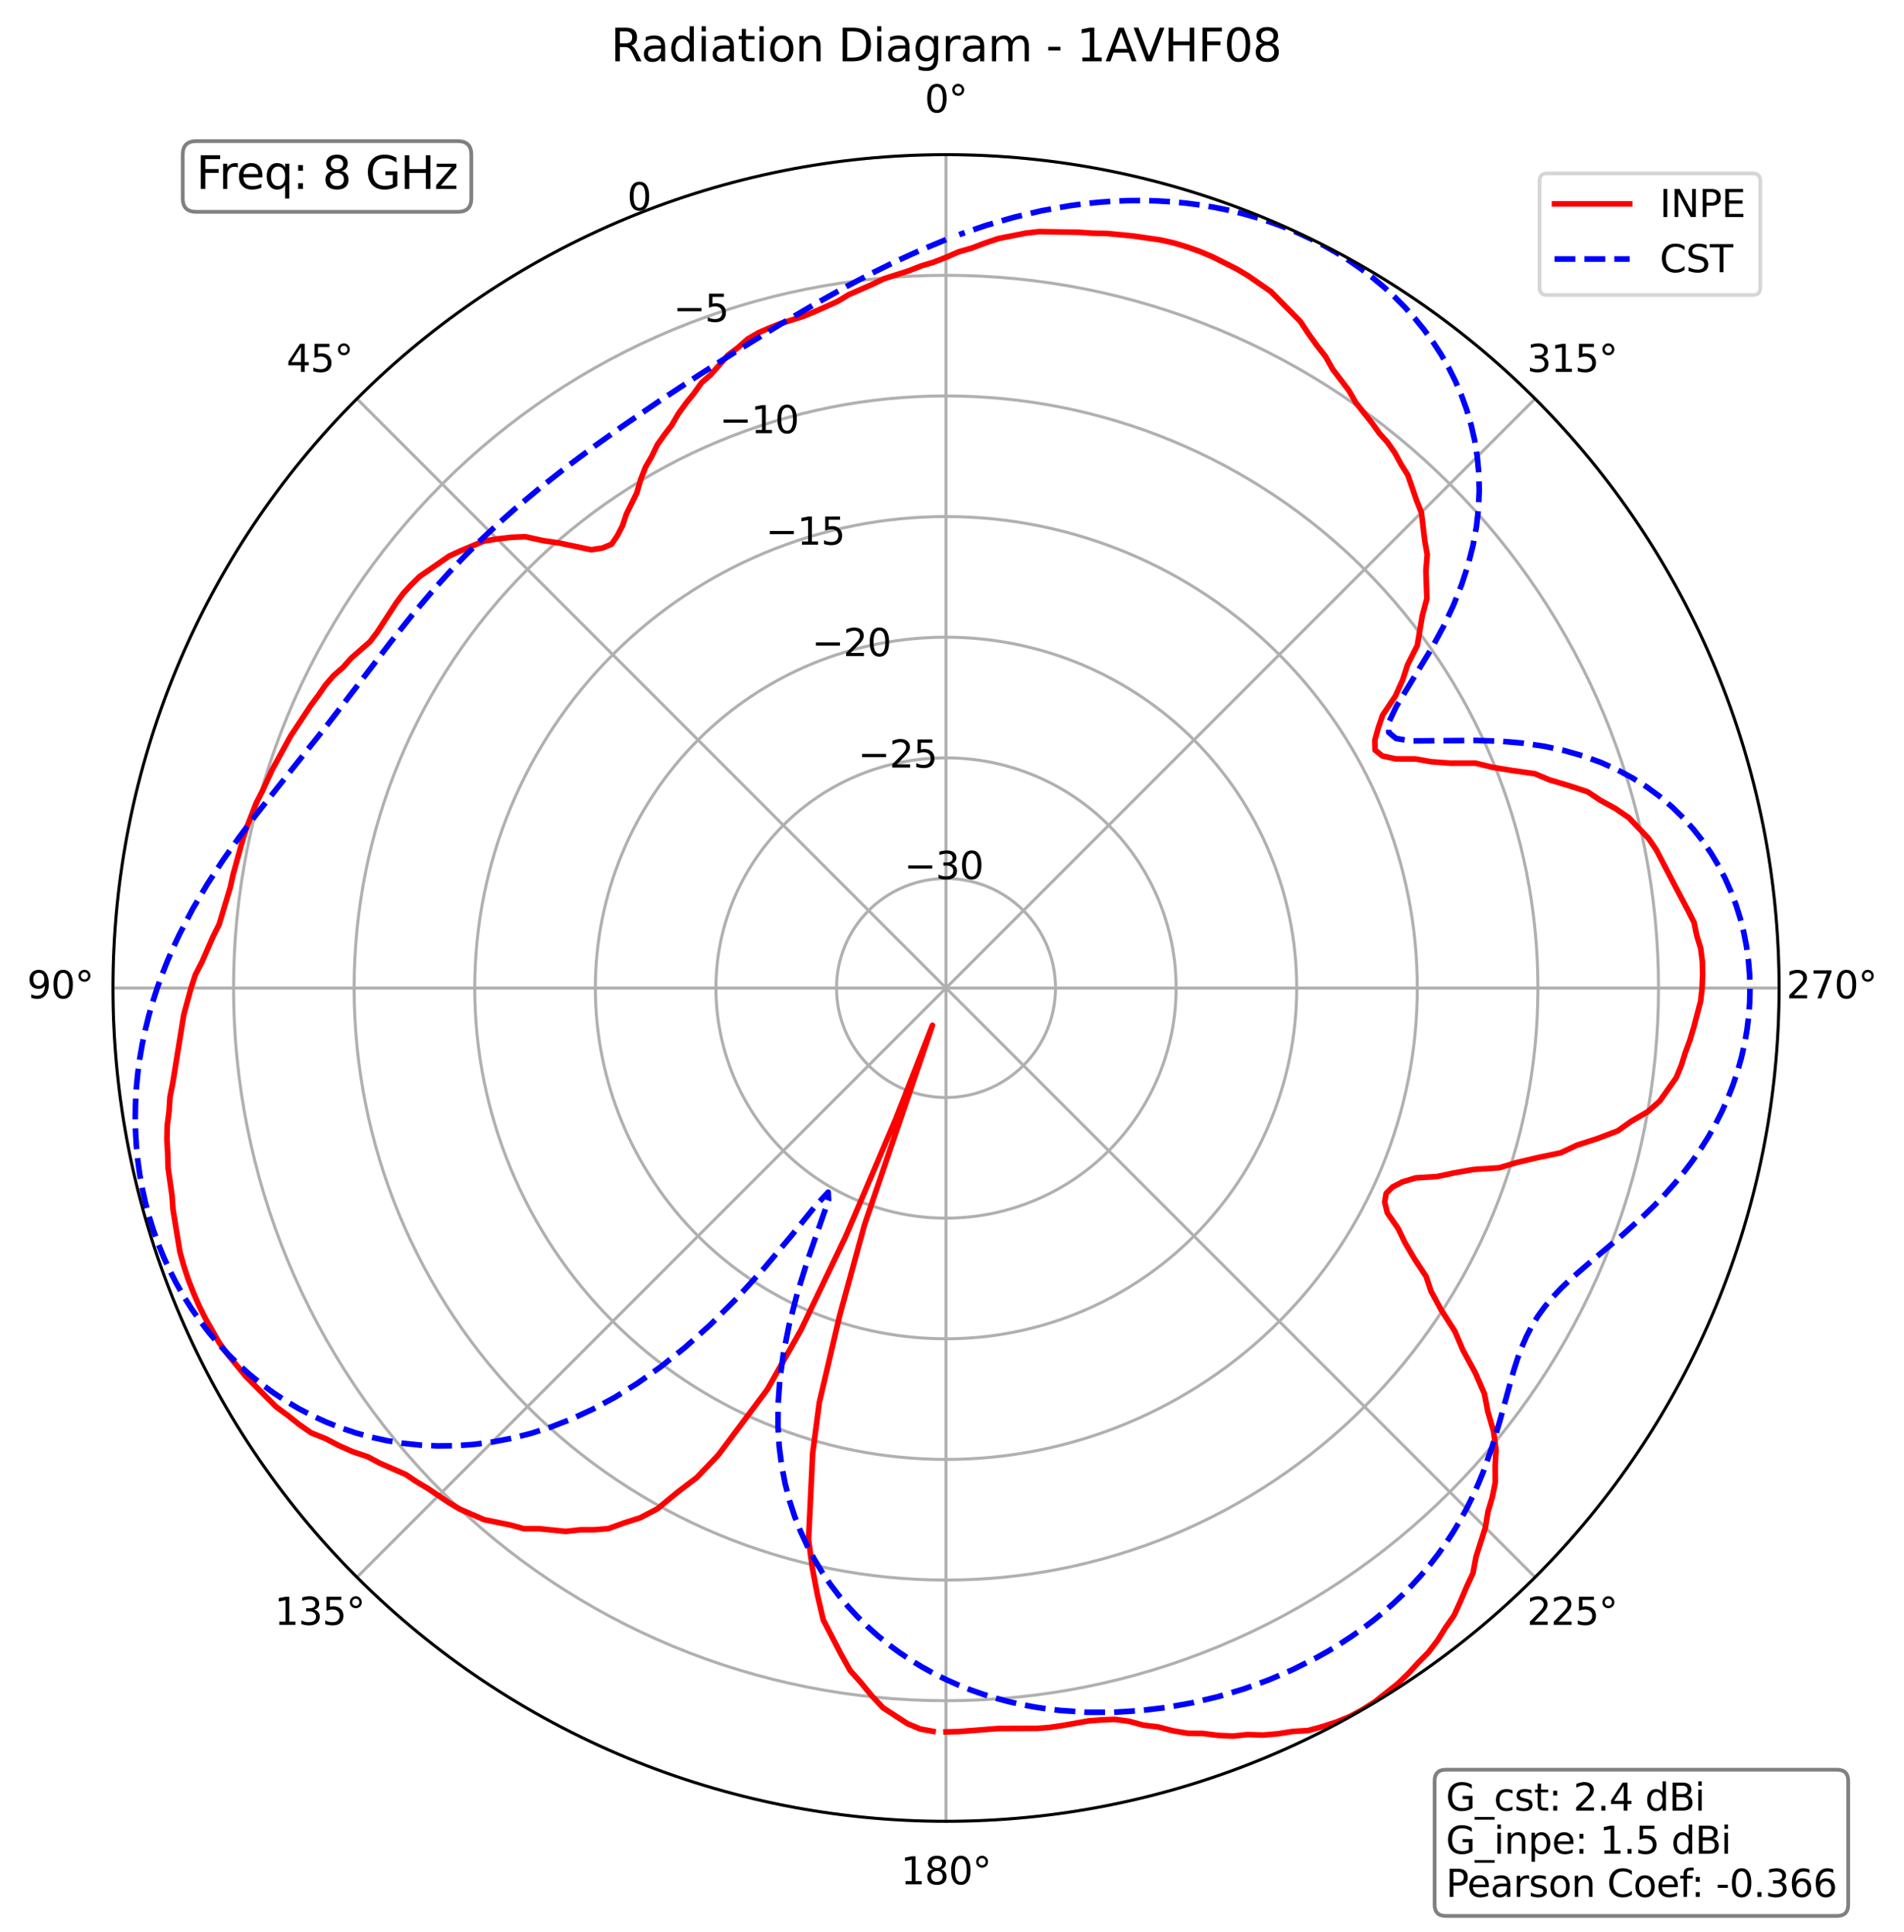 <?xml version="1.0" encoding="utf-8" standalone="no"?>
<!DOCTYPE svg PUBLIC "-//W3C//DTD SVG 1.1//EN"
  "http://www.w3.org/Graphics/SVG/1.1/DTD/svg11.dtd">
<svg xmlns:xlink="http://www.w3.org/1999/xlink" width="506.826pt" height="514.053pt" viewBox="0 0 506.826 514.053" xmlns="http://www.w3.org/2000/svg" version="1.1">
 <defs>
  <style type="text/css">*{stroke-linejoin: round; stroke-linecap: butt}</style>
 </defs>
 <g id="figure_1">
  <g id="patch_1">
   <path d="M 0 514.053 
L 506.826 514.053 
L 506.826 0 
L 0 0 
z
" style="fill: #ffffff"/>
  </g>
  <g id="axes_1">
   <g id="patch_2">
    <path d="M 473.582 262.917 
C 473.582 233.796 467.846 204.958 456.702 178.053 
C 445.558 151.149 429.222 126.701 408.63 106.109 
C 388.039 85.517 363.591 69.182 336.686 58.038 
C 309.782 46.893 280.944 41.157 251.822 41.157 
C 222.701 41.157 193.863 46.893 166.959 58.038 
C 140.054 69.182 115.606 85.517 95.014 106.109 
C 74.423 126.701 58.087 151.149 46.943 178.053 
C 35.799 204.958 30.062 233.796 30.062 262.917 
C 30.062 292.038 35.799 320.877 46.943 347.781 
C 58.087 374.686 74.423 399.133 95.014 419.725 
C 115.606 440.317 140.054 456.652 166.959 467.797 
C 193.863 478.941 222.701 484.677 251.822 484.677 
C 280.944 484.677 309.782 478.941 336.686 467.797 
C 363.591 456.652 388.039 440.317 408.63 419.725 
C 429.222 399.133 445.558 374.686 456.702 347.781 
C 467.846 320.877 473.582 292.038 473.582 262.917 
M 251.822 262.917 
C 251.822 262.917 251.822 262.917 251.822 262.917 
C 251.822 262.917 251.822 262.917 251.822 262.917 
C 251.822 262.917 251.822 262.917 251.822 262.917 
C 251.822 262.917 251.822 262.917 251.822 262.917 
C 251.822 262.917 251.822 262.917 251.822 262.917 
C 251.822 262.917 251.822 262.917 251.822 262.917 
C 251.822 262.917 251.822 262.917 251.822 262.917 
C 251.822 262.917 251.822 262.917 251.822 262.917 
C 251.822 262.917 251.822 262.917 251.822 262.917 
C 251.822 262.917 251.822 262.917 251.822 262.917 
C 251.822 262.917 251.822 262.917 251.822 262.917 
C 251.822 262.917 251.822 262.917 251.822 262.917 
C 251.822 262.917 251.822 262.917 251.822 262.917 
C 251.822 262.917 251.822 262.917 251.822 262.917 
C 251.822 262.917 251.822 262.917 251.822 262.917 
C 251.822 262.917 251.822 262.917 251.822 262.917 
M 473.582 262.917 
z
" style="fill: #ffffff"/>
   </g>
   <g id="matplotlib.axis_1">
    <g id="xtick_1">
     <g id="line2d_1">
      <path d="M 251.822 262.917 
L 251.822 41.157 
" clip-path="url(#p15c14fcf8b)" style="fill: none; stroke: #b0b0b0; stroke-width: 0.8; stroke-linecap: square"/>
     </g>
     <g id="text_1">
      <!-- 0° -->
      <g transform="translate(246.141 29.917)scale(0.1 -0.1)">
       <defs>
        <path id="DejaVuSans-30" d="M 2034 4250 
Q 1547 4250 1301 3770 
Q 1056 3291 1056 2328 
Q 1056 1369 1301 889 
Q 1547 409 2034 409 
Q 2525 409 2770 889 
Q 3016 1369 3016 2328 
Q 3016 3291 2770 3770 
Q 2525 4250 2034 4250 
z
M 2034 4750 
Q 2819 4750 3233 4129 
Q 3647 3509 3647 2328 
Q 3647 1150 3233 529 
Q 2819 -91 2034 -91 
Q 1250 -91 836 529 
Q 422 1150 422 2328 
Q 422 3509 836 4129 
Q 1250 4750 2034 4750 
z
" transform="scale(0.016)"/>
        <path id="DejaVuSans-b0" d="M 1600 4347 
Q 1350 4347 1178 4173 
Q 1006 4000 1006 3750 
Q 1006 3503 1178 3333 
Q 1350 3163 1600 3163 
Q 1850 3163 2022 3333 
Q 2194 3503 2194 3750 
Q 2194 3997 2020 4172 
Q 1847 4347 1600 4347 
z
M 1600 4750 
Q 1800 4750 1984 4673 
Q 2169 4597 2303 4453 
Q 2447 4313 2519 4134 
Q 2591 3956 2591 3750 
Q 2591 3338 2302 3052 
Q 2013 2766 1594 2766 
Q 1172 2766 890 3047 
Q 609 3328 609 3750 
Q 609 4169 896 4459 
Q 1184 4750 1600 4750 
z
" transform="scale(0.016)"/>
       </defs>
       <use xlink:href="#DejaVuSans-30"/>
       <use xlink:href="#DejaVuSans-b0" x="63.623"/>
      </g>
     </g>
    </g>
    <g id="xtick_2">
     <g id="line2d_2">
      <path d="M 251.822 262.917 
L 95.014 106.109 
" clip-path="url(#p15c14fcf8b)" style="fill: none; stroke: #b0b0b0; stroke-width: 0.8; stroke-linecap: square"/>
     </g>
     <g id="text_2">
      <!-- 45° -->
      <g transform="translate(76.253 98.969)scale(0.1 -0.1)">
       <defs>
        <path id="DejaVuSans-34" d="M 2419 4116 
L 825 1625 
L 2419 1625 
L 2419 4116 
z
M 2253 4666 
L 3047 4666 
L 3047 1625 
L 3713 1625 
L 3713 1100 
L 3047 1100 
L 3047 0 
L 2419 0 
L 2419 1100 
L 313 1100 
L 313 1709 
L 2253 4666 
z
" transform="scale(0.016)"/>
        <path id="DejaVuSans-35" d="M 691 4666 
L 3169 4666 
L 3169 4134 
L 1269 4134 
L 1269 2991 
Q 1406 3038 1543 3061 
Q 1681 3084 1819 3084 
Q 2600 3084 3056 2656 
Q 3513 2228 3513 1497 
Q 3513 744 3044 326 
Q 2575 -91 1722 -91 
Q 1428 -91 1123 -41 
Q 819 9 494 109 
L 494 744 
Q 775 591 1075 516 
Q 1375 441 1709 441 
Q 2250 441 2565 725 
Q 2881 1009 2881 1497 
Q 2881 1984 2565 2268 
Q 2250 2553 1709 2553 
Q 1456 2553 1204 2497 
Q 953 2441 691 2322 
L 691 4666 
z
" transform="scale(0.016)"/>
       </defs>
       <use xlink:href="#DejaVuSans-34"/>
       <use xlink:href="#DejaVuSans-35" x="63.623"/>
       <use xlink:href="#DejaVuSans-b0" x="127.246"/>
      </g>
     </g>
    </g>
    <g id="xtick_3">
     <g id="line2d_3">
      <path d="M 251.822 262.917 
L 30.062 262.917 
" clip-path="url(#p15c14fcf8b)" style="fill: none; stroke: #b0b0b0; stroke-width: 0.8; stroke-linecap: square"/>
     </g>
     <g id="text_3">
      <!-- 90° -->
      <g transform="translate(7.2 265.677)scale(0.1 -0.1)">
       <defs>
        <path id="DejaVuSans-39" d="M 703 97 
L 703 672 
Q 941 559 1184 500 
Q 1428 441 1663 441 
Q 2288 441 2617 861 
Q 2947 1281 2994 2138 
Q 2813 1869 2534 1725 
Q 2256 1581 1919 1581 
Q 1219 1581 811 2004 
Q 403 2428 403 3163 
Q 403 3881 828 4315 
Q 1253 4750 1959 4750 
Q 2769 4750 3195 4129 
Q 3622 3509 3622 2328 
Q 3622 1225 3098 567 
Q 2575 -91 1691 -91 
Q 1453 -91 1209 -44 
Q 966 3 703 97 
z
M 1959 2075 
Q 2384 2075 2632 2365 
Q 2881 2656 2881 3163 
Q 2881 3666 2632 3958 
Q 2384 4250 1959 4250 
Q 1534 4250 1286 3958 
Q 1038 3666 1038 3163 
Q 1038 2656 1286 2365 
Q 1534 2075 1959 2075 
z
" transform="scale(0.016)"/>
       </defs>
       <use xlink:href="#DejaVuSans-39"/>
       <use xlink:href="#DejaVuSans-30" x="63.623"/>
       <use xlink:href="#DejaVuSans-b0" x="127.246"/>
      </g>
     </g>
    </g>
    <g id="xtick_4">
     <g id="line2d_4">
      <path d="M 251.822 262.917 
L 95.014 419.725 
" clip-path="url(#p15c14fcf8b)" style="fill: none; stroke: #b0b0b0; stroke-width: 0.8; stroke-linecap: square"/>
     </g>
     <g id="text_4">
      <!-- 135° -->
      <g transform="translate(73.071 432.384)scale(0.1 -0.1)">
       <defs>
        <path id="DejaVuSans-31" d="M 794 531 
L 1825 531 
L 1825 4091 
L 703 3866 
L 703 4441 
L 1819 4666 
L 2450 4666 
L 2450 531 
L 3481 531 
L 3481 0 
L 794 0 
L 794 531 
z
" transform="scale(0.016)"/>
        <path id="DejaVuSans-33" d="M 2597 2516 
Q 3050 2419 3304 2112 
Q 3559 1806 3559 1356 
Q 3559 666 3084 287 
Q 2609 -91 1734 -91 
Q 1441 -91 1130 -33 
Q 819 25 488 141 
L 488 750 
Q 750 597 1062 519 
Q 1375 441 1716 441 
Q 2309 441 2620 675 
Q 2931 909 2931 1356 
Q 2931 1769 2642 2001 
Q 2353 2234 1838 2234 
L 1294 2234 
L 1294 2753 
L 1863 2753 
Q 2328 2753 2575 2939 
Q 2822 3125 2822 3475 
Q 2822 3834 2567 4026 
Q 2313 4219 1838 4219 
Q 1578 4219 1281 4162 
Q 984 4106 628 3988 
L 628 4550 
Q 988 4650 1302 4700 
Q 1616 4750 1894 4750 
Q 2613 4750 3031 4423 
Q 3450 4097 3450 3541 
Q 3450 3153 3228 2886 
Q 3006 2619 2597 2516 
z
" transform="scale(0.016)"/>
       </defs>
       <use xlink:href="#DejaVuSans-31"/>
       <use xlink:href="#DejaVuSans-33" x="63.623"/>
       <use xlink:href="#DejaVuSans-35" x="127.246"/>
       <use xlink:href="#DejaVuSans-b0" x="190.869"/>
      </g>
     </g>
    </g>
    <g id="xtick_5">
     <g id="line2d_5">
      <path d="M 251.822 262.917 
L 251.822 484.677 
" clip-path="url(#p15c14fcf8b)" style="fill: none; stroke: #b0b0b0; stroke-width: 0.8; stroke-linecap: square"/>
     </g>
     <g id="text_5">
      <!-- 180° -->
      <g transform="translate(239.779 501.437)scale(0.1 -0.1)">
       <defs>
        <path id="DejaVuSans-38" d="M 2034 2216 
Q 1584 2216 1326 1975 
Q 1069 1734 1069 1313 
Q 1069 891 1326 650 
Q 1584 409 2034 409 
Q 2484 409 2743 651 
Q 3003 894 3003 1313 
Q 3003 1734 2745 1975 
Q 2488 2216 2034 2216 
z
M 1403 2484 
Q 997 2584 770 2862 
Q 544 3141 544 3541 
Q 544 4100 942 4425 
Q 1341 4750 2034 4750 
Q 2731 4750 3128 4425 
Q 3525 4100 3525 3541 
Q 3525 3141 3298 2862 
Q 3072 2584 2669 2484 
Q 3125 2378 3379 2068 
Q 3634 1759 3634 1313 
Q 3634 634 3220 271 
Q 2806 -91 2034 -91 
Q 1263 -91 848 271 
Q 434 634 434 1313 
Q 434 1759 690 2068 
Q 947 2378 1403 2484 
z
M 1172 3481 
Q 1172 3119 1398 2916 
Q 1625 2713 2034 2713 
Q 2441 2713 2670 2916 
Q 2900 3119 2900 3481 
Q 2900 3844 2670 4047 
Q 2441 4250 2034 4250 
Q 1625 4250 1398 4047 
Q 1172 3844 1172 3481 
z
" transform="scale(0.016)"/>
       </defs>
       <use xlink:href="#DejaVuSans-31"/>
       <use xlink:href="#DejaVuSans-38" x="63.623"/>
       <use xlink:href="#DejaVuSans-30" x="127.246"/>
       <use xlink:href="#DejaVuSans-b0" x="190.869"/>
      </g>
     </g>
    </g>
    <g id="xtick_6">
     <g id="line2d_6">
      <path d="M 251.822 262.917 
L 408.63 419.725 
" clip-path="url(#p15c14fcf8b)" style="fill: none; stroke: #b0b0b0; stroke-width: 0.8; stroke-linecap: square"/>
     </g>
     <g id="text_6">
      <!-- 225° -->
      <g transform="translate(406.486 432.384)scale(0.1 -0.1)">
       <defs>
        <path id="DejaVuSans-32" d="M 1228 531 
L 3431 531 
L 3431 0 
L 469 0 
L 469 531 
Q 828 903 1448 1529 
Q 2069 2156 2228 2338 
Q 2531 2678 2651 2914 
Q 2772 3150 2772 3378 
Q 2772 3750 2511 3984 
Q 2250 4219 1831 4219 
Q 1534 4219 1204 4116 
Q 875 4013 500 3803 
L 500 4441 
Q 881 4594 1212 4672 
Q 1544 4750 1819 4750 
Q 2544 4750 2975 4387 
Q 3406 4025 3406 3419 
Q 3406 3131 3298 2873 
Q 3191 2616 2906 2266 
Q 2828 2175 2409 1742 
Q 1991 1309 1228 531 
z
" transform="scale(0.016)"/>
       </defs>
       <use xlink:href="#DejaVuSans-32"/>
       <use xlink:href="#DejaVuSans-32" x="63.623"/>
       <use xlink:href="#DejaVuSans-35" x="127.246"/>
       <use xlink:href="#DejaVuSans-b0" x="190.869"/>
      </g>
     </g>
    </g>
    <g id="xtick_7">
     <g id="line2d_7">
      <path d="M 251.822 262.917 
L 473.582 262.917 
" clip-path="url(#p15c14fcf8b)" style="fill: none; stroke: #b0b0b0; stroke-width: 0.8; stroke-linecap: square"/>
     </g>
     <g id="text_7">
      <!-- 270° -->
      <g transform="translate(475.539 265.677)scale(0.1 -0.1)">
       <defs>
        <path id="DejaVuSans-37" d="M 525 4666 
L 3525 4666 
L 3525 4397 
L 1831 0 
L 1172 0 
L 2766 4134 
L 525 4134 
L 525 4666 
z
" transform="scale(0.016)"/>
       </defs>
       <use xlink:href="#DejaVuSans-32"/>
       <use xlink:href="#DejaVuSans-37" x="63.623"/>
       <use xlink:href="#DejaVuSans-30" x="127.246"/>
       <use xlink:href="#DejaVuSans-b0" x="190.869"/>
      </g>
     </g>
    </g>
    <g id="xtick_8">
     <g id="line2d_8">
      <path d="M 251.822 262.917 
L 408.63 106.109 
" clip-path="url(#p15c14fcf8b)" style="fill: none; stroke: #b0b0b0; stroke-width: 0.8; stroke-linecap: square"/>
     </g>
     <g id="text_8">
      <!-- 315° -->
      <g transform="translate(406.486 98.969)scale(0.1 -0.1)">
       <use xlink:href="#DejaVuSans-33"/>
       <use xlink:href="#DejaVuSans-31" x="63.623"/>
       <use xlink:href="#DejaVuSans-35" x="127.246"/>
       <use xlink:href="#DejaVuSans-b0" x="190.869"/>
      </g>
     </g>
    </g>
   </g>
   <g id="matplotlib.axis_2">
    <g id="ytick_1">
     <g id="line2d_9">
      <path d="M 251.822 233.776 
C 247.996 233.776 244.206 234.53 240.671 235.994 
C 237.135 237.459 233.922 239.605 231.216 242.311 
C 228.511 245.017 226.364 248.23 224.899 251.765 
C 223.435 255.301 222.681 259.09 222.681 262.917 
C 222.681 266.744 223.435 270.534 224.899 274.069 
C 226.364 277.605 228.511 280.817 231.216 283.523 
C 233.922 286.229 237.135 288.376 240.671 289.84 
C 244.206 291.305 247.996 292.058 251.822 292.058 
C 255.649 292.058 259.439 291.305 262.974 289.84 
C 266.51 288.376 269.723 286.229 272.428 283.523 
C 275.134 280.817 277.281 277.605 278.746 274.069 
C 280.21 270.534 280.964 266.744 280.964 262.917 
C 280.964 259.09 280.21 255.301 278.746 251.765 
C 277.281 248.23 275.134 245.017 272.428 242.311 
C 269.723 239.605 266.51 237.459 262.974 235.994 
C 259.439 234.53 255.649 233.776 251.822 233.776 
" clip-path="url(#p15c14fcf8b)" style="fill: none; stroke: #b0b0b0; stroke-width: 0.8; stroke-linecap: square"/>
     </g>
     <g id="text_9">
      <!-- −30 -->
      <g transform="translate(240.671 233.914)scale(0.1 -0.1)">
       <defs>
        <path id="DejaVuSans-2212" d="M 678 2272 
L 4684 2272 
L 4684 1741 
L 678 1741 
L 678 2272 
z
" transform="scale(0.016)"/>
       </defs>
       <use xlink:href="#DejaVuSans-2212"/>
       <use xlink:href="#DejaVuSans-33" x="83.789"/>
       <use xlink:href="#DejaVuSans-30" x="147.412"/>
      </g>
     </g>
    </g>
    <g id="ytick_2">
     <g id="line2d_10">
      <path d="M 251.822 201.673 
C 243.78 201.673 235.816 203.257 228.385 206.335 
C 220.955 209.412 214.203 213.924 208.516 219.611 
C 202.829 225.298 198.318 232.05 195.24 239.48 
C 192.162 246.91 190.578 254.875 190.578 262.917 
C 190.578 270.96 192.162 278.924 195.24 286.354 
C 198.318 293.785 202.829 300.537 208.516 306.224 
C 214.203 311.91 220.955 316.422 228.385 319.5 
C 235.816 322.577 243.78 324.162 251.822 324.162 
C 259.865 324.162 267.829 322.577 275.26 319.5 
C 282.69 316.422 289.442 311.91 295.129 306.224 
C 300.816 300.537 305.327 293.785 308.405 286.354 
C 311.483 278.924 313.067 270.96 313.067 262.917 
C 313.067 254.875 311.483 246.91 308.405 239.48 
C 305.327 232.05 300.816 225.298 295.129 219.611 
C 289.442 213.924 282.69 209.412 275.26 206.335 
C 267.829 203.257 259.865 201.673 251.822 201.673 
" clip-path="url(#p15c14fcf8b)" style="fill: none; stroke: #b0b0b0; stroke-width: 0.8; stroke-linecap: square"/>
     </g>
     <g id="text_10">
      <!-- −25 -->
      <g transform="translate(228.385 204.255)scale(0.1 -0.1)">
       <use xlink:href="#DejaVuSans-2212"/>
       <use xlink:href="#DejaVuSans-32" x="83.789"/>
       <use xlink:href="#DejaVuSans-35" x="147.412"/>
      </g>
     </g>
    </g>
    <g id="ytick_3">
     <g id="line2d_11">
      <path d="M 251.822 169.57 
C 239.564 169.57 227.425 171.984 216.1 176.675 
C 204.775 181.366 194.484 188.243 185.816 196.911 
C 177.148 205.578 170.272 215.869 165.581 227.195 
C 160.89 238.52 158.475 250.659 158.475 262.917 
C 158.475 275.175 160.89 287.315 165.581 298.64 
C 170.272 309.965 177.148 320.256 185.816 328.924 
C 194.484 337.592 204.775 344.468 216.1 349.159 
C 227.425 353.85 239.564 356.265 251.822 356.265 
C 264.081 356.265 276.22 353.85 287.545 349.159 
C 298.87 344.468 309.161 337.592 317.829 328.924 
C 326.497 320.256 333.373 309.965 338.064 298.64 
C 342.755 287.315 345.17 275.175 345.17 262.917 
C 345.17 250.659 342.755 238.52 338.064 227.195 
C 333.373 215.869 326.497 205.578 317.829 196.911 
C 309.161 188.243 298.87 181.366 287.545 176.675 
C 276.22 171.984 264.081 169.57 251.822 169.57 
" clip-path="url(#p15c14fcf8b)" style="fill: none; stroke: #b0b0b0; stroke-width: 0.8; stroke-linecap: square"/>
     </g>
     <g id="text_11">
      <!-- −20 -->
      <g transform="translate(216.1 174.596)scale(0.1 -0.1)">
       <use xlink:href="#DejaVuSans-2212"/>
       <use xlink:href="#DejaVuSans-32" x="83.789"/>
       <use xlink:href="#DejaVuSans-30" x="147.412"/>
      </g>
     </g>
    </g>
    <g id="ytick_4">
     <g id="line2d_12">
      <path d="M 251.822 137.467 
C 235.348 137.467 219.035 140.712 203.815 147.016 
C 188.595 153.32 174.764 162.561 163.115 174.21 
C 151.467 185.859 142.226 199.689 135.921 214.909 
C 129.617 230.129 126.372 246.443 126.372 262.917 
C 126.372 279.391 129.617 295.705 135.921 310.925 
C 142.226 326.145 151.467 339.975 163.115 351.624 
C 174.764 363.273 188.595 372.514 203.815 378.818 
C 219.035 385.123 235.348 388.368 251.822 388.368 
C 268.297 388.368 284.61 385.123 299.83 378.818 
C 315.05 372.514 328.881 363.273 340.529 351.624 
C 352.178 339.975 361.419 326.145 367.724 310.925 
C 374.028 295.705 377.273 279.391 377.273 262.917 
C 377.273 246.443 374.028 230.129 367.724 214.909 
C 361.419 199.689 352.178 185.859 340.529 174.21 
C 328.881 162.561 315.05 153.32 299.83 147.016 
C 284.61 140.712 268.297 137.467 251.822 137.467 
" clip-path="url(#p15c14fcf8b)" style="fill: none; stroke: #b0b0b0; stroke-width: 0.8; stroke-linecap: square"/>
     </g>
     <g id="text_12">
      <!-- −15 -->
      <g transform="translate(203.815 144.936)scale(0.1 -0.1)">
       <use xlink:href="#DejaVuSans-2212"/>
       <use xlink:href="#DejaVuSans-31" x="83.789"/>
       <use xlink:href="#DejaVuSans-35" x="147.412"/>
      </g>
     </g>
    </g>
    <g id="ytick_5">
     <g id="line2d_13">
      <path d="M 251.822 105.363 
C 231.133 105.363 210.644 109.439 191.529 117.356 
C 172.414 125.274 155.045 136.88 140.415 151.51 
C 125.785 166.14 114.179 183.509 106.262 202.624 
C 98.344 221.739 94.269 242.227 94.269 262.917 
C 94.269 283.607 98.344 304.096 106.262 323.21 
C 114.179 342.325 125.785 359.695 140.415 374.325 
C 155.045 388.954 172.414 400.56 191.529 408.478 
C 210.644 416.396 231.133 420.471 251.822 420.471 
C 272.512 420.471 293.001 416.396 312.116 408.478 
C 331.231 400.56 348.6 388.954 363.23 374.325 
C 377.86 359.695 389.466 342.325 397.383 323.21 
C 405.301 304.096 409.376 283.607 409.376 262.917 
C 409.376 242.227 405.301 221.739 397.383 202.624 
C 389.466 183.509 377.86 166.14 363.23 151.51 
C 348.6 136.88 331.231 125.274 312.116 117.356 
C 293.001 109.439 272.512 105.363 251.822 105.363 
" clip-path="url(#p15c14fcf8b)" style="fill: none; stroke: #b0b0b0; stroke-width: 0.8; stroke-linecap: square"/>
     </g>
     <g id="text_13">
      <!-- −10 -->
      <g transform="translate(191.529 115.277)scale(0.1 -0.1)">
       <use xlink:href="#DejaVuSans-2212"/>
       <use xlink:href="#DejaVuSans-31" x="83.789"/>
       <use xlink:href="#DejaVuSans-30" x="147.412"/>
      </g>
     </g>
    </g>
    <g id="ytick_6">
     <g id="line2d_14">
      <path d="M 251.822 73.26 
C 226.917 73.26 202.254 78.166 179.244 87.697 
C 156.234 97.228 135.326 111.199 117.715 128.81 
C 100.104 146.42 86.133 167.329 76.602 190.339 
C 67.071 213.348 62.166 238.012 62.166 262.917 
C 62.166 287.823 67.071 312.486 76.602 335.496 
C 86.133 358.505 100.104 379.414 117.715 397.025 
C 135.326 414.636 156.234 428.606 179.244 438.137 
C 202.254 447.668 226.917 452.574 251.822 452.574 
C 276.728 452.574 301.391 447.668 324.401 438.137 
C 347.411 428.606 368.319 414.636 385.93 397.025 
C 403.541 379.414 417.512 358.505 427.043 335.496 
C 436.574 312.486 441.479 287.823 441.479 262.917 
C 441.479 238.012 436.574 213.348 427.043 190.339 
C 417.512 167.329 403.541 146.42 385.93 128.81 
C 368.319 111.199 347.411 97.228 324.401 87.697 
C 301.391 78.166 276.728 73.26 251.822 73.26 
" clip-path="url(#p15c14fcf8b)" style="fill: none; stroke: #b0b0b0; stroke-width: 0.8; stroke-linecap: square"/>
     </g>
     <g id="text_14">
      <!-- −5 -->
      <g transform="translate(179.244 85.617)scale(0.1 -0.1)">
       <use xlink:href="#DejaVuSans-2212"/>
       <use xlink:href="#DejaVuSans-35" x="83.789"/>
      </g>
     </g>
    </g>
    <g id="ytick_7">
     <g id="line2d_15">
      <path d="M 251.822 41.157 
C 222.701 41.157 193.863 46.893 166.959 58.038 
C 140.054 69.182 115.606 85.517 95.014 106.109 
C 74.423 126.701 58.087 151.149 46.943 178.053 
C 35.799 204.958 30.062 233.796 30.062 262.917 
C 30.062 292.038 35.799 320.877 46.943 347.781 
C 58.087 374.686 74.423 399.133 95.014 419.725 
C 115.606 440.317 140.054 456.652 166.959 467.797 
C 193.863 478.941 222.701 484.677 251.822 484.677 
C 280.944 484.677 309.782 478.941 336.686 467.797 
C 363.591 456.652 388.039 440.317 408.63 419.725 
C 429.222 399.133 445.558 374.686 456.702 347.781 
C 467.846 320.877 473.582 292.038 473.582 262.917 
C 473.582 233.796 467.846 204.958 456.702 178.053 
C 445.558 151.149 429.222 126.701 408.63 106.109 
C 388.039 85.517 363.591 69.182 336.686 58.038 
C 309.782 46.893 280.944 41.157 251.822 41.157 
" clip-path="url(#p15c14fcf8b)" style="fill: none; stroke: #b0b0b0; stroke-width: 0.8; stroke-linecap: square"/>
     </g>
     <g id="text_15">
      <!-- 0 -->
      <g transform="translate(166.959 55.958)scale(0.1 -0.1)">
       <use xlink:href="#DejaVuSans-30"/>
      </g>
     </g>
    </g>
   </g>
   <g id="line2d_16">
    <path d="M 251.822 460.882 
L 255.276 460.788 
L 265.603 459.984 
L 276.013 459.936 
L 279.475 459.674 
L 282.906 459.168 
L 289.733 457.951 
L 293.221 457.681 
L 296.756 457.548 
L 300.471 458.036 
L 304.387 459.092 
L 308.203 459.54 
L 312.255 460.583 
L 316.267 461.257 
L 320.124 461.279 
L 324.21 461.801 
L 328.239 461.988 
L 332.091 461.588 
L 336.208 461.717 
L 340.182 461.376 
L 344.077 460.758 
L 348.197 460.514 
L 351.975 459.477 
L 355.691 458.266 
L 359.297 456.805 
L 362.702 454.967 
L 365.965 452.882 
L 372.053 448.055 
L 374.87 445.343 
L 377.531 442.448 
L 380.249 439.681 
L 382.65 436.531 
L 384.794 433.113 
L 387.041 429.898 
L 388.767 426.121 
L 390.377 422.306 
L 392.076 418.685 
L 392.921 414.227 
L 395.383 406.477 
L 396.093 402.237 
L 397.211 398.494 
L 398.014 394.548 
L 397.997 389.984 
L 398.215 385.755 
L 397.572 380.943 
L 396.027 375.582 
L 395.131 370.908 
L 392.677 365.254 
L 389.403 359.252 
L 387.279 354.284 
L 383.565 348.472 
L 380.927 343.591 
L 379.635 339.715 
L 376.447 334.869 
L 373.96 330.619 
L 372.17 326.907 
L 369.292 322.771 
L 368.582 319.864 
L 368.988 317.552 
L 370.709 315.849 
L 373.347 314.501 
L 376.872 313.44 
L 382.536 313.093 
L 387.036 312.131 
L 392.129 311.229 
L 399.064 310.759 
L 403.732 309.361 
L 409.26 308.062 
L 415.469 306.766 
L 419.692 304.772 
L 425.276 302.962 
L 430.646 300.927 
L 434.232 298.374 
L 438.592 295.85 
L 441.808 293.008 
L 446.196 286.783 
L 447.56 283.49 
L 448.606 280.133 
L 449.85 276.765 
L 450.869 273.349 
L 452.691 266.423 
L 453.081 262.917 
L 453.224 259.402 
L 453.151 255.887 
L 452.709 252.389 
L 451.656 248.943 
L 450.953 245.496 
L 449.271 242.164 
L 445.826 235.652 
L 440.888 226.167 
L 438.861 223.161 
L 433.584 217.599 
L 430.024 215.168 
L 426.004 212.971 
L 422.607 210.703 
L 417.59 209.056 
L 412.564 207.57 
L 408.52 205.884 
L 402.574 205.049 
L 397.219 204.173 
L 392.785 203.082 
L 386.182 203.096 
L 380.946 202.706 
L 376.794 201.965 
L 371.495 201.941 
L 367.963 201.164 
L 366.042 199.604 
L 365.965 197.017 
L 366.851 193.801 
L 368.044 190.294 
L 371.428 185.245 
L 373.376 180.929 
L 374.703 176.875 
L 377.271 171.774 
L 378.602 163.866 
L 379.828 159.26 
L 379.559 151.878 
L 379.92 147.577 
L 379.282 144.059 
L 378.362 136.378 
L 377.093 133.196 
L 374.745 126.398 
L 372.955 123.571 
L 371.305 120.524 
L 369.375 117.752 
L 367.164 115.287 
L 365.169 112.502 
L 360.9 107.139 
L 359.066 103.923 
L 354.727 98.235 
L 352.816 94.835 
L 350.542 91.93 
L 348.318 88.835 
L 346.136 85.539 
L 338.257 77.559 
L 332.267 73.402 
L 329.144 71.539 
L 322.66 68.293 
L 319.321 66.886 
L 315.906 65.689 
L 312.441 64.644 
L 308.904 63.851 
L 301.715 62.808 
L 294.504 62.118 
L 290.865 62.06 
L 287.283 61.814 
L 276.538 61.629 
L 272.934 62.058 
L 265.768 63.481 
L 262.212 64.672 
L 258.699 66.009 
L 255.242 66.998 
L 251.822 68.477 
L 248.452 69.797 
L 245.114 70.803 
L 241.822 72.097 
L 235.309 74.167 
L 232.144 75.691 
L 225.895 78.431 
L 222.89 80.244 
L 216.84 82.947 
L 213.832 84.188 
L 207.738 86.102 
L 204.761 87.283 
L 201.829 88.569 
L 199.023 90.217 
L 196.451 92.502 
L 193.822 94.472 
L 189.18 99.728 
L 186.743 101.84 
L 184.677 104.732 
L 182.564 107.359 
L 180.57 110.116 
L 178.79 113.178 
L 176.829 115.734 
L 174.965 118.369 
L 173.444 121.518 
L 171.813 124.336 
L 170.531 127.625 
L 169.506 131.183 
L 166.746 136.786 
L 165.696 139.916 
L 164.351 142.523 
L 162.82 144.806 
L 160.353 145.841 
L 157.382 146.293 
L 148.896 144.514 
L 144.641 143.88 
L 139.843 142.834 
L 136.012 142.992 
L 132.334 143.429 
L 128.696 144.016 
L 122.613 146.576 
L 119.58 147.96 
L 111.68 153.426 
L 109.447 155.63 
L 107.321 157.931 
L 105.474 160.443 
L 100.372 168.28 
L 98.479 170.779 
L 93.481 175.147 
L 91.327 177.58 
L 88.752 179.829 
L 86.6 182.333 
L 84.759 185.014 
L 82.78 187.654 
L 77.322 195.933 
L 72.541 204.665 
L 69.741 210.706 
L 68.194 213.714 
L 65.769 219.963 
L 64.696 223.142 
L 62.015 232.855 
L 61.296 236.14 
L 58.327 245.989 
L 56.697 249.273 
L 53.76 256.001 
L 51.994 259.429 
L 50.865 262.917 
L 48.922 270.003 
L 45.99 288.19 
L 45.242 291.95 
L 45.007 295.674 
L 44.516 299.471 
L 44.429 303.23 
L 44.643 306.955 
L 44.736 310.727 
L 45.78 318.126 
L 46.059 321.919 
L 47.893 333.136 
L 48.903 336.774 
L 50.073 340.362 
L 51.437 343.878 
L 52.928 347.343 
L 54.602 350.726 
L 58.334 357.288 
L 60.566 360.367 
L 65.409 366.248 
L 73.484 374.355 
L 76.641 376.682 
L 79.638 379.057 
L 82.79 381.275 
L 86.725 382.867 
L 90.223 384.691 
L 93.881 386.315 
L 97.825 387.622 
L 101.122 389.37 
L 108.031 392.387 
L 110.905 394.325 
L 113.903 396.105 
L 119.536 399.904 
L 122.472 401.628 
L 128.845 404.386 
L 136.064 405.867 
L 139.41 406.798 
L 143.399 406.8 
L 150.567 407.525 
L 154.575 407.093 
L 158.2 407.083 
L 161.928 406.778 
L 166.334 405.193 
L 170.429 403.894 
L 175.009 401.492 
L 180.568 396.927 
L 185.419 393.241 
L 191.213 387.184 
L 204.265 369.733 
L 213.159 354.004 
L 225.106 329.042 
L 238.418 297.837 
L 248.211 272.84 
L 230.144 325.876 
L 223.546 349.943 
L 218.091 373.246 
L 216.318 386.736 
L 215.224 409.704 
L 216.217 417.14 
L 217.543 424.188 
L 219.141 431.051 
L 223.775 440.004 
L 226.298 444.536 
L 229.132 447.713 
L 232.03 451.235 
L 235.064 454.462 
L 241.563 458.681 
L 244.937 460.094 
L 248.37 460.73 
L 248.37 460.73 
" clip-path="url(#p15c14fcf8b)" style="fill: none; stroke: #ff0000; stroke-width: 1.5; stroke-linecap: square"/>
   </g>
   <g id="line2d_17">
    <path d="M 251.822 63.764 
L 244.967 66.6 
L 238.307 69.636 
L 231.843 72.824 
L 225.569 76.111 
L 216.493 81.163 
L 207.779 86.27 
L 196.64 93.082 
L 185.945 99.864 
L 175.606 106.651 
L 165.566 113.516 
L 158.207 118.763 
L 150.991 124.135 
L 143.927 129.677 
L 137.041 135.44 
L 132.564 139.422 
L 128.184 143.521 
L 123.916 147.749 
L 119.758 152.102 
L 115.713 156.577 
L 109.845 163.503 
L 104.161 170.648 
L 94.799 182.91 
L 87.059 192.979 
L 76.693 206.014 
L 67.955 217.074 
L 63.584 222.906 
L 59.299 228.97 
L 55.18 235.281 
L 51.31 241.842 
L 47.758 248.648 
L 46.121 252.137 
L 44.586 255.68 
L 43.162 259.275 
L 41.851 262.917 
L 40.662 266.603 
L 39.599 270.328 
L 38.67 274.088 
L 37.866 277.878 
L 37.207 281.694 
L 36.686 285.529 
L 36.31 289.379 
L 36.086 293.237 
L 36.002 297.1 
L 36.075 300.959 
L 36.292 304.812 
L 36.667 308.65 
L 37.191 312.469 
L 37.877 316.26 
L 38.71 320.02 
L 39.702 323.742 
L 40.845 327.419 
L 42.144 331.046 
L 43.601 334.613 
L 45.204 338.12 
L 46.968 341.554 
L 48.877 344.912 
L 50.942 348.186 
L 53.153 351.371 
L 55.507 354.461 
L 58.011 357.445 
L 60.663 360.318 
L 63.458 363.072 
L 66.39 365.704 
L 69.463 368.202 
L 72.674 370.561 
L 76.019 372.771 
L 79.498 374.826 
L 83.108 376.717 
L 86.847 378.434 
L 90.715 379.969 
L 94.705 381.314 
L 98.819 382.457 
L 103.054 383.387 
L 107.412 384.092 
L 111.89 384.559 
L 116.482 384.779 
L 121.198 384.727 
L 126.031 384.392 
L 130.99 383.75 
L 136.07 382.783 
L 141.28 381.46 
L 146.626 379.75 
L 152.114 377.618 
L 157.763 375.013 
L 163.572 371.897 
L 169.599 368.159 
L 175.853 363.732 
L 182.304 358.602 
L 189.066 352.542 
L 196.133 345.48 
L 203.388 337.5 
L 210.549 328.969 
L 216.767 321.259 
L 220.456 317.246 
L 220.568 319.302 
L 215.064 335.061 
L 212.247 344.059 
L 210.087 352.418 
L 208.548 360.113 
L 207.592 367.118 
L 207.132 373.53 
L 207.091 379.448 
L 207.418 384.917 
L 208.07 389.984 
L 208.985 394.758 
L 210.136 399.268 
L 211.511 403.499 
L 213.082 407.499 
L 214.828 411.293 
L 216.737 414.888 
L 218.794 418.303 
L 220.989 421.541 
L 223.312 424.609 
L 225.752 427.517 
L 228.302 430.274 
L 230.955 432.871 
L 233.702 435.322 
L 236.538 437.621 
L 239.456 439.77 
L 242.449 441.78 
L 245.511 443.642 
L 248.638 445.362 
L 251.822 446.943 
L 255.06 448.385 
L 258.345 449.687 
L 261.672 450.859 
L 265.037 451.894 
L 268.436 452.805 
L 271.862 453.585 
L 275.314 454.238 
L 278.785 454.766 
L 282.274 455.179 
L 289.285 455.644 
L 296.319 455.652 
L 303.354 455.235 
L 310.362 454.391 
L 317.323 453.146 
L 324.214 451.504 
L 331.011 449.474 
L 337.688 447.056 
L 344.216 444.251 
L 350.565 441.054 
L 353.662 439.308 
L 356.7 437.463 
L 359.676 435.519 
L 362.584 433.476 
L 365.42 431.332 
L 368.177 429.089 
L 370.852 426.747 
L 373.439 424.307 
L 375.931 421.769 
L 378.327 419.137 
L 380.618 416.41 
L 382.803 413.593 
L 384.876 410.688 
L 386.83 407.695 
L 388.667 404.624 
L 390.384 401.479 
L 391.982 398.268 
L 393.459 394.995 
L 394.822 391.674 
L 397.216 384.917 
L 399.25 378.1 
L 402.902 364.822 
L 403.909 361.683 
L 405.027 358.65 
L 406.289 355.73 
L 407.73 352.93 
L 409.367 350.245 
L 411.23 347.675 
L 413.302 345.195 
L 415.579 342.787 
L 418.048 340.429 
L 423.418 335.755 
L 432.033 328.508 
L 437.76 323.332 
L 440.536 320.613 
L 443.224 317.801 
L 445.804 314.894 
L 448.267 311.896 
L 450.597 308.808 
L 452.785 305.633 
L 454.822 302.376 
L 456.701 299.043 
L 458.416 295.638 
L 459.962 292.169 
L 461.335 288.642 
L 462.531 285.064 
L 463.547 281.441 
L 464.383 277.781 
L 465.027 274.091 
L 465.484 270.378 
L 465.755 266.651 
L 465.833 262.917 
L 465.717 259.184 
L 465.401 255.459 
L 464.886 251.751 
L 464.169 248.068 
L 463.247 244.42 
L 462.118 240.814 
L 460.777 237.261 
L 459.222 233.769 
L 457.446 230.35 
L 455.447 227.013 
L 453.217 223.77 
L 450.752 220.634 
L 448.043 217.616 
L 445.085 214.732 
L 441.864 211.996 
L 438.372 209.425 
L 434.592 207.039 
L 430.524 204.854 
L 426.144 202.893 
L 421.444 201.18 
L 416.409 199.739 
L 411.036 198.591 
L 405.327 197.758 
L 399.315 197.249 
L 393.084 197.046 
L 375.469 197.173 
L 371.607 196.519 
L 369.652 194.888 
L 369.767 192.049 
L 371.671 188.028 
L 381.214 172.316 
L 384.226 166.72 
L 386.845 161.171 
L 389.025 155.723 
L 390.771 150.399 
L 392.086 145.222 
L 393.01 140.184 
L 393.557 135.299 
L 393.759 130.559 
L 393.645 125.961 
L 393.231 121.509 
L 392.539 117.2 
L 391.592 113.033 
L 390.407 109.004 
L 388.998 105.115 
L 387.382 101.364 
L 385.57 97.753 
L 383.576 94.28 
L 381.409 90.95 
L 379.086 87.753 
L 376.61 84.702 
L 373.994 81.79 
L 371.248 79.018 
L 368.381 76.384 
L 365.396 73.899 
L 362.308 71.551 
L 359.119 69.349 
L 355.839 67.29 
L 352.476 65.373 
L 349.036 63.601 
L 345.526 61.969 
L 341.953 60.482 
L 338.321 59.141 
L 334.638 57.942 
L 330.91 56.887 
L 327.146 55.967 
L 323.347 55.194 
L 319.523 54.557 
L 315.677 54.058 
L 311.817 53.692 
L 307.945 53.464 
L 304.07 53.364 
L 300.195 53.391 
L 296.324 53.552 
L 292.465 53.828 
L 288.62 54.226 
L 284.795 54.738 
L 277.217 56.094 
L 269.763 57.857 
L 262.458 59.986 
L 255.322 62.434 
L 255.322 62.434 
" clip-path="url(#p15c14fcf8b)" style="fill: none; stroke-dasharray: 5.55,2.4; stroke-dashoffset: 0; stroke: #0000ff; stroke-width: 1.5"/>
   </g>
   <g id="patch_3">
    <path d="M 251.822 41.157 
C 222.701 41.157 193.863 46.893 166.959 58.038 
C 140.054 69.182 115.606 85.517 95.014 106.109 
C 74.423 126.701 58.087 151.149 46.943 178.053 
C 35.799 204.958 30.062 233.796 30.062 262.917 
C 30.062 292.038 35.799 320.877 46.943 347.781 
C 58.087 374.686 74.423 399.133 95.014 419.725 
C 115.606 440.317 140.054 456.652 166.959 467.797 
C 193.863 478.941 222.701 484.677 251.822 484.677 
C 280.944 484.677 309.782 478.941 336.686 467.797 
C 363.591 456.652 388.039 440.317 408.63 419.725 
C 429.222 399.133 445.558 374.686 456.702 347.781 
C 467.846 320.877 473.582 292.038 473.582 262.917 
C 473.582 233.796 467.846 204.958 456.702 178.053 
C 445.558 151.149 429.222 126.701 408.63 106.109 
C 388.039 85.517 363.591 69.182 336.686 58.038 
C 309.782 46.893 280.944 41.157 251.822 41.157 
" style="fill: none; stroke: #000000; stroke-width: 0.8; stroke-linejoin: miter; stroke-linecap: square"/>
   </g>
   <g id="text_16">
    <g id="patch_4">
     <path d="M 384.878 509.853 
L 488.977 509.853 
Q 491.977 509.853 491.977 506.853 
L 491.977 473.945 
Q 491.977 470.945 488.977 470.945 
L 384.878 470.945 
Q 381.878 470.945 381.878 473.945 
L 381.878 506.853 
Q 381.878 509.853 384.878 509.853 
z
" style="fill: #ffffff; stroke: #808080; stroke-linejoin: miter"/>
    </g>
    <!-- G_cst: 2.4 dBi -->
    <g transform="translate(384.878 481.822)scale(0.1 -0.1)">
     <defs>
      <path id="DejaVuSans-47" d="M 3809 666 
L 3809 1919 
L 2778 1919 
L 2778 2438 
L 4434 2438 
L 4434 434 
Q 4069 175 3628 42 
Q 3188 -91 2688 -91 
Q 1594 -91 976 548 
Q 359 1188 359 2328 
Q 359 3472 976 4111 
Q 1594 4750 2688 4750 
Q 3144 4750 3555 4637 
Q 3966 4525 4313 4306 
L 4313 3634 
Q 3963 3931 3569 4081 
Q 3175 4231 2741 4231 
Q 1884 4231 1454 3753 
Q 1025 3275 1025 2328 
Q 1025 1384 1454 906 
Q 1884 428 2741 428 
Q 3075 428 3337 486 
Q 3600 544 3809 666 
z
" transform="scale(0.016)"/>
      <path id="DejaVuSans-5f" d="M 3263 -1063 
L 3263 -1509 
L -63 -1509 
L -63 -1063 
L 3263 -1063 
z
" transform="scale(0.016)"/>
      <path id="DejaVuSans-63" d="M 3122 3366 
L 3122 2828 
Q 2878 2963 2633 3030 
Q 2388 3097 2138 3097 
Q 1578 3097 1268 2742 
Q 959 2388 959 1747 
Q 959 1106 1268 751 
Q 1578 397 2138 397 
Q 2388 397 2633 464 
Q 2878 531 3122 666 
L 3122 134 
Q 2881 22 2623 -34 
Q 2366 -91 2075 -91 
Q 1284 -91 818 406 
Q 353 903 353 1747 
Q 353 2603 823 3093 
Q 1294 3584 2113 3584 
Q 2378 3584 2631 3529 
Q 2884 3475 3122 3366 
z
" transform="scale(0.016)"/>
      <path id="DejaVuSans-73" d="M 2834 3397 
L 2834 2853 
Q 2591 2978 2328 3040 
Q 2066 3103 1784 3103 
Q 1356 3103 1142 2972 
Q 928 2841 928 2578 
Q 928 2378 1081 2264 
Q 1234 2150 1697 2047 
L 1894 2003 
Q 2506 1872 2764 1633 
Q 3022 1394 3022 966 
Q 3022 478 2636 193 
Q 2250 -91 1575 -91 
Q 1294 -91 989 -36 
Q 684 19 347 128 
L 347 722 
Q 666 556 975 473 
Q 1284 391 1588 391 
Q 1994 391 2212 530 
Q 2431 669 2431 922 
Q 2431 1156 2273 1281 
Q 2116 1406 1581 1522 
L 1381 1569 
Q 847 1681 609 1914 
Q 372 2147 372 2553 
Q 372 3047 722 3315 
Q 1072 3584 1716 3584 
Q 2034 3584 2315 3537 
Q 2597 3491 2834 3397 
z
" transform="scale(0.016)"/>
      <path id="DejaVuSans-74" d="M 1172 4494 
L 1172 3500 
L 2356 3500 
L 2356 3053 
L 1172 3053 
L 1172 1153 
Q 1172 725 1289 603 
Q 1406 481 1766 481 
L 2356 481 
L 2356 0 
L 1766 0 
Q 1100 0 847 248 
Q 594 497 594 1153 
L 594 3053 
L 172 3053 
L 172 3500 
L 594 3500 
L 594 4494 
L 1172 4494 
z
" transform="scale(0.016)"/>
      <path id="DejaVuSans-3a" d="M 750 794 
L 1409 794 
L 1409 0 
L 750 0 
L 750 794 
z
M 750 3309 
L 1409 3309 
L 1409 2516 
L 750 2516 
L 750 3309 
z
" transform="scale(0.016)"/>
      <path id="DejaVuSans-20" transform="scale(0.016)"/>
      <path id="DejaVuSans-2e" d="M 684 794 
L 1344 794 
L 1344 0 
L 684 0 
L 684 794 
z
" transform="scale(0.016)"/>
      <path id="DejaVuSans-64" d="M 2906 2969 
L 2906 4863 
L 3481 4863 
L 3481 0 
L 2906 0 
L 2906 525 
Q 2725 213 2448 61 
Q 2172 -91 1784 -91 
Q 1150 -91 751 415 
Q 353 922 353 1747 
Q 353 2572 751 3078 
Q 1150 3584 1784 3584 
Q 2172 3584 2448 3432 
Q 2725 3281 2906 2969 
z
M 947 1747 
Q 947 1113 1208 752 
Q 1469 391 1925 391 
Q 2381 391 2643 752 
Q 2906 1113 2906 1747 
Q 2906 2381 2643 2742 
Q 2381 3103 1925 3103 
Q 1469 3103 1208 2742 
Q 947 2381 947 1747 
z
" transform="scale(0.016)"/>
      <path id="DejaVuSans-42" d="M 1259 2228 
L 1259 519 
L 2272 519 
Q 2781 519 3026 730 
Q 3272 941 3272 1375 
Q 3272 1813 3026 2020 
Q 2781 2228 2272 2228 
L 1259 2228 
z
M 1259 4147 
L 1259 2741 
L 2194 2741 
Q 2656 2741 2882 2914 
Q 3109 3088 3109 3444 
Q 3109 3797 2882 3972 
Q 2656 4147 2194 4147 
L 1259 4147 
z
M 628 4666 
L 2241 4666 
Q 2963 4666 3353 4366 
Q 3744 4066 3744 3513 
Q 3744 3084 3544 2831 
Q 3344 2578 2956 2516 
Q 3422 2416 3680 2098 
Q 3938 1781 3938 1306 
Q 3938 681 3513 340 
Q 3088 0 2303 0 
L 628 0 
L 628 4666 
z
" transform="scale(0.016)"/>
      <path id="DejaVuSans-69" d="M 603 3500 
L 1178 3500 
L 1178 0 
L 603 0 
L 603 3500 
z
M 603 4863 
L 1178 4863 
L 1178 4134 
L 603 4134 
L 603 4863 
z
" transform="scale(0.016)"/>
     </defs>
     <use xlink:href="#DejaVuSans-47"/>
     <use xlink:href="#DejaVuSans-5f" x="77.49"/>
     <use xlink:href="#DejaVuSans-63" x="127.49"/>
     <use xlink:href="#DejaVuSans-73" x="182.471"/>
     <use xlink:href="#DejaVuSans-74" x="234.57"/>
     <use xlink:href="#DejaVuSans-3a" x="273.779"/>
     <use xlink:href="#DejaVuSans-20" x="307.471"/>
     <use xlink:href="#DejaVuSans-32" x="339.258"/>
     <use xlink:href="#DejaVuSans-2e" x="402.881"/>
     <use xlink:href="#DejaVuSans-34" x="434.668"/>
     <use xlink:href="#DejaVuSans-20" x="498.291"/>
     <use xlink:href="#DejaVuSans-64" x="530.078"/>
     <use xlink:href="#DejaVuSans-42" x="593.555"/>
     <use xlink:href="#DejaVuSans-69" x="662.158"/>
    </g>
    <!-- G_inpe: 1.5 dBi -->
    <g transform="translate(384.878 493.298)scale(0.1 -0.1)">
     <defs>
      <path id="DejaVuSans-6e" d="M 3513 2113 
L 3513 0 
L 2938 0 
L 2938 2094 
Q 2938 2591 2744 2837 
Q 2550 3084 2163 3084 
Q 1697 3084 1428 2787 
Q 1159 2491 1159 1978 
L 1159 0 
L 581 0 
L 581 3500 
L 1159 3500 
L 1159 2956 
Q 1366 3272 1645 3428 
Q 1925 3584 2291 3584 
Q 2894 3584 3203 3211 
Q 3513 2838 3513 2113 
z
" transform="scale(0.016)"/>
      <path id="DejaVuSans-70" d="M 1159 525 
L 1159 -1331 
L 581 -1331 
L 581 3500 
L 1159 3500 
L 1159 2969 
Q 1341 3281 1617 3432 
Q 1894 3584 2278 3584 
Q 2916 3584 3314 3078 
Q 3713 2572 3713 1747 
Q 3713 922 3314 415 
Q 2916 -91 2278 -91 
Q 1894 -91 1617 61 
Q 1341 213 1159 525 
z
M 3116 1747 
Q 3116 2381 2855 2742 
Q 2594 3103 2138 3103 
Q 1681 3103 1420 2742 
Q 1159 2381 1159 1747 
Q 1159 1113 1420 752 
Q 1681 391 2138 391 
Q 2594 391 2855 752 
Q 3116 1113 3116 1747 
z
" transform="scale(0.016)"/>
      <path id="DejaVuSans-65" d="M 3597 1894 
L 3597 1613 
L 953 1613 
Q 991 1019 1311 708 
Q 1631 397 2203 397 
Q 2534 397 2845 478 
Q 3156 559 3463 722 
L 3463 178 
Q 3153 47 2828 -22 
Q 2503 -91 2169 -91 
Q 1331 -91 842 396 
Q 353 884 353 1716 
Q 353 2575 817 3079 
Q 1281 3584 2069 3584 
Q 2775 3584 3186 3129 
Q 3597 2675 3597 1894 
z
M 3022 2063 
Q 3016 2534 2758 2815 
Q 2500 3097 2075 3097 
Q 1594 3097 1305 2825 
Q 1016 2553 972 2059 
L 3022 2063 
z
" transform="scale(0.016)"/>
     </defs>
     <use xlink:href="#DejaVuSans-47"/>
     <use xlink:href="#DejaVuSans-5f" x="77.49"/>
     <use xlink:href="#DejaVuSans-69" x="127.49"/>
     <use xlink:href="#DejaVuSans-6e" x="155.273"/>
     <use xlink:href="#DejaVuSans-70" x="218.652"/>
     <use xlink:href="#DejaVuSans-65" x="282.129"/>
     <use xlink:href="#DejaVuSans-3a" x="343.652"/>
     <use xlink:href="#DejaVuSans-20" x="377.344"/>
     <use xlink:href="#DejaVuSans-31" x="409.131"/>
     <use xlink:href="#DejaVuSans-2e" x="472.754"/>
     <use xlink:href="#DejaVuSans-35" x="504.541"/>
     <use xlink:href="#DejaVuSans-20" x="568.164"/>
     <use xlink:href="#DejaVuSans-64" x="599.951"/>
     <use xlink:href="#DejaVuSans-42" x="663.428"/>
     <use xlink:href="#DejaVuSans-69" x="732.031"/>
    </g>
    <!-- Pearson Coef: -0.366 -->
    <g transform="translate(384.878 504.774)scale(0.1 -0.1)">
     <defs>
      <path id="DejaVuSans-50" d="M 1259 4147 
L 1259 2394 
L 2053 2394 
Q 2494 2394 2734 2622 
Q 2975 2850 2975 3272 
Q 2975 3691 2734 3919 
Q 2494 4147 2053 4147 
L 1259 4147 
z
M 628 4666 
L 2053 4666 
Q 2838 4666 3239 4311 
Q 3641 3956 3641 3272 
Q 3641 2581 3239 2228 
Q 2838 1875 2053 1875 
L 1259 1875 
L 1259 0 
L 628 0 
L 628 4666 
z
" transform="scale(0.016)"/>
      <path id="DejaVuSans-61" d="M 2194 1759 
Q 1497 1759 1228 1600 
Q 959 1441 959 1056 
Q 959 750 1161 570 
Q 1363 391 1709 391 
Q 2188 391 2477 730 
Q 2766 1069 2766 1631 
L 2766 1759 
L 2194 1759 
z
M 3341 1997 
L 3341 0 
L 2766 0 
L 2766 531 
Q 2569 213 2275 61 
Q 1981 -91 1556 -91 
Q 1019 -91 701 211 
Q 384 513 384 1019 
Q 384 1609 779 1909 
Q 1175 2209 1959 2209 
L 2766 2209 
L 2766 2266 
Q 2766 2663 2505 2880 
Q 2244 3097 1772 3097 
Q 1472 3097 1187 3025 
Q 903 2953 641 2809 
L 641 3341 
Q 956 3463 1253 3523 
Q 1550 3584 1831 3584 
Q 2591 3584 2966 3190 
Q 3341 2797 3341 1997 
z
" transform="scale(0.016)"/>
      <path id="DejaVuSans-72" d="M 2631 2963 
Q 2534 3019 2420 3045 
Q 2306 3072 2169 3072 
Q 1681 3072 1420 2755 
Q 1159 2438 1159 1844 
L 1159 0 
L 581 0 
L 581 3500 
L 1159 3500 
L 1159 2956 
Q 1341 3275 1631 3429 
Q 1922 3584 2338 3584 
Q 2397 3584 2469 3576 
Q 2541 3569 2628 3553 
L 2631 2963 
z
" transform="scale(0.016)"/>
      <path id="DejaVuSans-6f" d="M 1959 3097 
Q 1497 3097 1228 2736 
Q 959 2375 959 1747 
Q 959 1119 1226 758 
Q 1494 397 1959 397 
Q 2419 397 2687 759 
Q 2956 1122 2956 1747 
Q 2956 2369 2687 2733 
Q 2419 3097 1959 3097 
z
M 1959 3584 
Q 2709 3584 3137 3096 
Q 3566 2609 3566 1747 
Q 3566 888 3137 398 
Q 2709 -91 1959 -91 
Q 1206 -91 779 398 
Q 353 888 353 1747 
Q 353 2609 779 3096 
Q 1206 3584 1959 3584 
z
" transform="scale(0.016)"/>
      <path id="DejaVuSans-43" d="M 4122 4306 
L 4122 3641 
Q 3803 3938 3442 4084 
Q 3081 4231 2675 4231 
Q 1875 4231 1450 3742 
Q 1025 3253 1025 2328 
Q 1025 1406 1450 917 
Q 1875 428 2675 428 
Q 3081 428 3442 575 
Q 3803 722 4122 1019 
L 4122 359 
Q 3791 134 3420 21 
Q 3050 -91 2638 -91 
Q 1578 -91 968 557 
Q 359 1206 359 2328 
Q 359 3453 968 4101 
Q 1578 4750 2638 4750 
Q 3056 4750 3426 4639 
Q 3797 4528 4122 4306 
z
" transform="scale(0.016)"/>
      <path id="DejaVuSans-66" d="M 2375 4863 
L 2375 4384 
L 1825 4384 
Q 1516 4384 1395 4259 
Q 1275 4134 1275 3809 
L 1275 3500 
L 2222 3500 
L 2222 3053 
L 1275 3053 
L 1275 0 
L 697 0 
L 697 3053 
L 147 3053 
L 147 3500 
L 697 3500 
L 697 3744 
Q 697 4328 969 4595 
Q 1241 4863 1831 4863 
L 2375 4863 
z
" transform="scale(0.016)"/>
      <path id="DejaVuSans-2d" d="M 313 2009 
L 1997 2009 
L 1997 1497 
L 313 1497 
L 313 2009 
z
" transform="scale(0.016)"/>
      <path id="DejaVuSans-36" d="M 2113 2584 
Q 1688 2584 1439 2293 
Q 1191 2003 1191 1497 
Q 1191 994 1439 701 
Q 1688 409 2113 409 
Q 2538 409 2786 701 
Q 3034 994 3034 1497 
Q 3034 2003 2786 2293 
Q 2538 2584 2113 2584 
z
M 3366 4563 
L 3366 3988 
Q 3128 4100 2886 4159 
Q 2644 4219 2406 4219 
Q 1781 4219 1451 3797 
Q 1122 3375 1075 2522 
Q 1259 2794 1537 2939 
Q 1816 3084 2150 3084 
Q 2853 3084 3261 2657 
Q 3669 2231 3669 1497 
Q 3669 778 3244 343 
Q 2819 -91 2113 -91 
Q 1303 -91 875 529 
Q 447 1150 447 2328 
Q 447 3434 972 4092 
Q 1497 4750 2381 4750 
Q 2619 4750 2861 4703 
Q 3103 4656 3366 4563 
z
" transform="scale(0.016)"/>
     </defs>
     <use xlink:href="#DejaVuSans-50"/>
     <use xlink:href="#DejaVuSans-65" x="56.678"/>
     <use xlink:href="#DejaVuSans-61" x="118.201"/>
     <use xlink:href="#DejaVuSans-72" x="179.48"/>
     <use xlink:href="#DejaVuSans-73" x="220.594"/>
     <use xlink:href="#DejaVuSans-6f" x="272.693"/>
     <use xlink:href="#DejaVuSans-6e" x="333.875"/>
     <use xlink:href="#DejaVuSans-20" x="397.254"/>
     <use xlink:href="#DejaVuSans-43" x="429.041"/>
     <use xlink:href="#DejaVuSans-6f" x="498.865"/>
     <use xlink:href="#DejaVuSans-65" x="560.047"/>
     <use xlink:href="#DejaVuSans-66" x="621.57"/>
     <use xlink:href="#DejaVuSans-3a" x="653.15"/>
     <use xlink:href="#DejaVuSans-20" x="686.842"/>
     <use xlink:href="#DejaVuSans-2d" x="718.629"/>
     <use xlink:href="#DejaVuSans-30" x="754.713"/>
     <use xlink:href="#DejaVuSans-2e" x="818.336"/>
     <use xlink:href="#DejaVuSans-33" x="850.123"/>
     <use xlink:href="#DejaVuSans-36" x="913.746"/>
     <use xlink:href="#DejaVuSans-36" x="977.369"/>
    </g>
   </g>
   <g id="text_17">
    <g id="patch_5">
     <path d="M 52.239 56.371 
L 121.861 56.371 
Q 125.461 56.371 125.461 52.771 
L 125.461 41.157 
Q 125.461 37.557 121.861 37.557 
L 52.239 37.557 
Q 48.639 37.557 48.639 41.157 
L 48.639 52.771 
Q 48.639 56.371 52.239 56.371 
z
" style="fill: #ffffff; stroke: #808080; stroke-linejoin: miter"/>
    </g>
    <!-- Freq: 8 GHz -->
    <g transform="translate(52.239 50.275)scale(0.12 -0.12)">
     <defs>
      <path id="DejaVuSans-46" d="M 628 4666 
L 3309 4666 
L 3309 4134 
L 1259 4134 
L 1259 2759 
L 3109 2759 
L 3109 2228 
L 1259 2228 
L 1259 0 
L 628 0 
L 628 4666 
z
" transform="scale(0.016)"/>
      <path id="DejaVuSans-71" d="M 947 1747 
Q 947 1113 1208 752 
Q 1469 391 1925 391 
Q 2381 391 2643 752 
Q 2906 1113 2906 1747 
Q 2906 2381 2643 2742 
Q 2381 3103 1925 3103 
Q 1469 3103 1208 2742 
Q 947 2381 947 1747 
z
M 2906 525 
Q 2725 213 2448 61 
Q 2172 -91 1784 -91 
Q 1150 -91 751 415 
Q 353 922 353 1747 
Q 353 2572 751 3078 
Q 1150 3584 1784 3584 
Q 2172 3584 2448 3432 
Q 2725 3281 2906 2969 
L 2906 3500 
L 3481 3500 
L 3481 -1331 
L 2906 -1331 
L 2906 525 
z
" transform="scale(0.016)"/>
      <path id="DejaVuSans-48" d="M 628 4666 
L 1259 4666 
L 1259 2753 
L 3553 2753 
L 3553 4666 
L 4184 4666 
L 4184 0 
L 3553 0 
L 3553 2222 
L 1259 2222 
L 1259 0 
L 628 0 
L 628 4666 
z
" transform="scale(0.016)"/>
      <path id="DejaVuSans-7a" d="M 353 3500 
L 3084 3500 
L 3084 2975 
L 922 459 
L 3084 459 
L 3084 0 
L 275 0 
L 275 525 
L 2438 3041 
L 353 3041 
L 353 3500 
z
" transform="scale(0.016)"/>
     </defs>
     <use xlink:href="#DejaVuSans-46"/>
     <use xlink:href="#DejaVuSans-72" x="50.27"/>
     <use xlink:href="#DejaVuSans-65" x="89.133"/>
     <use xlink:href="#DejaVuSans-71" x="150.656"/>
     <use xlink:href="#DejaVuSans-3a" x="214.133"/>
     <use xlink:href="#DejaVuSans-20" x="247.824"/>
     <use xlink:href="#DejaVuSans-38" x="279.611"/>
     <use xlink:href="#DejaVuSans-20" x="343.234"/>
     <use xlink:href="#DejaVuSans-47" x="375.021"/>
     <use xlink:href="#DejaVuSans-48" x="452.512"/>
     <use xlink:href="#DejaVuSans-7a" x="527.707"/>
    </g>
   </g>
   <g id="text_18">
    <!-- Radiation Diagram - 1AVHF08 -->
    <g transform="translate(162.578 16.318)scale(0.12 -0.12)">
     <defs>
      <path id="DejaVuSans-52" d="M 2841 2188 
Q 3044 2119 3236 1894 
Q 3428 1669 3622 1275 
L 4263 0 
L 3584 0 
L 2988 1197 
Q 2756 1666 2539 1819 
Q 2322 1972 1947 1972 
L 1259 1972 
L 1259 0 
L 628 0 
L 628 4666 
L 2053 4666 
Q 2853 4666 3247 4331 
Q 3641 3997 3641 3322 
Q 3641 2881 3436 2590 
Q 3231 2300 2841 2188 
z
M 1259 4147 
L 1259 2491 
L 2053 2491 
Q 2509 2491 2742 2702 
Q 2975 2913 2975 3322 
Q 2975 3731 2742 3939 
Q 2509 4147 2053 4147 
L 1259 4147 
z
" transform="scale(0.016)"/>
      <path id="DejaVuSans-44" d="M 1259 4147 
L 1259 519 
L 2022 519 
Q 2988 519 3436 956 
Q 3884 1394 3884 2338 
Q 3884 3275 3436 3711 
Q 2988 4147 2022 4147 
L 1259 4147 
z
M 628 4666 
L 1925 4666 
Q 3281 4666 3915 4102 
Q 4550 3538 4550 2338 
Q 4550 1131 3912 565 
Q 3275 0 1925 0 
L 628 0 
L 628 4666 
z
" transform="scale(0.016)"/>
      <path id="DejaVuSans-67" d="M 2906 1791 
Q 2906 2416 2648 2759 
Q 2391 3103 1925 3103 
Q 1463 3103 1205 2759 
Q 947 2416 947 1791 
Q 947 1169 1205 825 
Q 1463 481 1925 481 
Q 2391 481 2648 825 
Q 2906 1169 2906 1791 
z
M 3481 434 
Q 3481 -459 3084 -895 
Q 2688 -1331 1869 -1331 
Q 1566 -1331 1297 -1286 
Q 1028 -1241 775 -1147 
L 775 -588 
Q 1028 -725 1275 -790 
Q 1522 -856 1778 -856 
Q 2344 -856 2625 -561 
Q 2906 -266 2906 331 
L 2906 616 
Q 2728 306 2450 153 
Q 2172 0 1784 0 
Q 1141 0 747 490 
Q 353 981 353 1791 
Q 353 2603 747 3093 
Q 1141 3584 1784 3584 
Q 2172 3584 2450 3431 
Q 2728 3278 2906 2969 
L 2906 3500 
L 3481 3500 
L 3481 434 
z
" transform="scale(0.016)"/>
      <path id="DejaVuSans-6d" d="M 3328 2828 
Q 3544 3216 3844 3400 
Q 4144 3584 4550 3584 
Q 5097 3584 5394 3201 
Q 5691 2819 5691 2113 
L 5691 0 
L 5113 0 
L 5113 2094 
Q 5113 2597 4934 2840 
Q 4756 3084 4391 3084 
Q 3944 3084 3684 2787 
Q 3425 2491 3425 1978 
L 3425 0 
L 2847 0 
L 2847 2094 
Q 2847 2600 2669 2842 
Q 2491 3084 2119 3084 
Q 1678 3084 1418 2786 
Q 1159 2488 1159 1978 
L 1159 0 
L 581 0 
L 581 3500 
L 1159 3500 
L 1159 2956 
Q 1356 3278 1631 3431 
Q 1906 3584 2284 3584 
Q 2666 3584 2933 3390 
Q 3200 3197 3328 2828 
z
" transform="scale(0.016)"/>
      <path id="DejaVuSans-41" d="M 2188 4044 
L 1331 1722 
L 3047 1722 
L 2188 4044 
z
M 1831 4666 
L 2547 4666 
L 4325 0 
L 3669 0 
L 3244 1197 
L 1141 1197 
L 716 0 
L 50 0 
L 1831 4666 
z
" transform="scale(0.016)"/>
      <path id="DejaVuSans-56" d="M 1831 0 
L 50 4666 
L 709 4666 
L 2188 738 
L 3669 4666 
L 4325 4666 
L 2547 0 
L 1831 0 
z
" transform="scale(0.016)"/>
     </defs>
     <use xlink:href="#DejaVuSans-52"/>
     <use xlink:href="#DejaVuSans-61" x="67.232"/>
     <use xlink:href="#DejaVuSans-64" x="128.512"/>
     <use xlink:href="#DejaVuSans-69" x="191.988"/>
     <use xlink:href="#DejaVuSans-61" x="219.771"/>
     <use xlink:href="#DejaVuSans-74" x="281.051"/>
     <use xlink:href="#DejaVuSans-69" x="320.26"/>
     <use xlink:href="#DejaVuSans-6f" x="348.043"/>
     <use xlink:href="#DejaVuSans-6e" x="409.225"/>
     <use xlink:href="#DejaVuSans-20" x="472.604"/>
     <use xlink:href="#DejaVuSans-44" x="504.391"/>
     <use xlink:href="#DejaVuSans-69" x="581.393"/>
     <use xlink:href="#DejaVuSans-61" x="609.176"/>
     <use xlink:href="#DejaVuSans-67" x="670.455"/>
     <use xlink:href="#DejaVuSans-72" x="733.932"/>
     <use xlink:href="#DejaVuSans-61" x="775.045"/>
     <use xlink:href="#DejaVuSans-6d" x="836.324"/>
     <use xlink:href="#DejaVuSans-20" x="933.736"/>
     <use xlink:href="#DejaVuSans-2d" x="965.523"/>
     <use xlink:href="#DejaVuSans-20" x="1001.607"/>
     <use xlink:href="#DejaVuSans-31" x="1033.395"/>
     <use xlink:href="#DejaVuSans-41" x="1097.018"/>
     <use xlink:href="#DejaVuSans-56" x="1159.051"/>
     <use xlink:href="#DejaVuSans-48" x="1227.459"/>
     <use xlink:href="#DejaVuSans-46" x="1302.654"/>
     <use xlink:href="#DejaVuSans-30" x="1360.174"/>
     <use xlink:href="#DejaVuSans-38" x="1423.797"/>
    </g>
   </g>
   <g id="legend_1">
    <g id="patch_6">
     <path d="M 411.803 78.513 
L 466.582 78.513 
Q 468.582 78.513 468.582 76.513 
L 468.582 48.157 
Q 468.582 46.157 466.582 46.157 
L 411.803 46.157 
Q 409.803 46.157 409.803 48.157 
L 409.803 76.513 
Q 409.803 78.513 411.803 78.513 
z
" style="fill: #ffffff; opacity: 0.8; stroke: #cccccc; stroke-linejoin: miter"/>
    </g>
    <g id="line2d_18">
     <path d="M 413.803 54.256 
L 423.803 54.256 
L 433.803 54.256 
" style="fill: none; stroke: #ff0000; stroke-width: 1.5; stroke-linecap: square"/>
    </g>
    <g id="text_19">
     <!-- INPE -->
     <g transform="translate(441.803 57.756)scale(0.1 -0.1)">
      <defs>
       <path id="DejaVuSans-49" d="M 628 4666 
L 1259 4666 
L 1259 0 
L 628 0 
L 628 4666 
z
" transform="scale(0.016)"/>
       <path id="DejaVuSans-4e" d="M 628 4666 
L 1478 4666 
L 3547 763 
L 3547 4666 
L 4159 4666 
L 4159 0 
L 3309 0 
L 1241 3903 
L 1241 0 
L 628 0 
L 628 4666 
z
" transform="scale(0.016)"/>
       <path id="DejaVuSans-45" d="M 628 4666 
L 3578 4666 
L 3578 4134 
L 1259 4134 
L 1259 2753 
L 3481 2753 
L 3481 2222 
L 1259 2222 
L 1259 531 
L 3634 531 
L 3634 0 
L 628 0 
L 628 4666 
z
" transform="scale(0.016)"/>
      </defs>
      <use xlink:href="#DejaVuSans-49"/>
      <use xlink:href="#DejaVuSans-4e" x="29.492"/>
      <use xlink:href="#DejaVuSans-50" x="104.297"/>
      <use xlink:href="#DejaVuSans-45" x="164.6"/>
     </g>
    </g>
    <g id="line2d_19">
     <path d="M 413.803 68.934 
L 423.803 68.934 
L 433.803 68.934 
" style="fill: none; stroke-dasharray: 5.55,2.4; stroke-dashoffset: 0; stroke: #0000ff; stroke-width: 1.5"/>
    </g>
    <g id="text_20">
     <!-- CST -->
     <g transform="translate(441.803 72.434)scale(0.1 -0.1)">
      <defs>
       <path id="DejaVuSans-53" d="M 3425 4513 
L 3425 3897 
Q 3066 4069 2747 4153 
Q 2428 4238 2131 4238 
Q 1616 4238 1336 4038 
Q 1056 3838 1056 3469 
Q 1056 3159 1242 3001 
Q 1428 2844 1947 2747 
L 2328 2669 
Q 3034 2534 3370 2195 
Q 3706 1856 3706 1288 
Q 3706 609 3251 259 
Q 2797 -91 1919 -91 
Q 1588 -91 1214 -16 
Q 841 59 441 206 
L 441 856 
Q 825 641 1194 531 
Q 1563 422 1919 422 
Q 2459 422 2753 634 
Q 3047 847 3047 1241 
Q 3047 1584 2836 1778 
Q 2625 1972 2144 2069 
L 1759 2144 
Q 1053 2284 737 2584 
Q 422 2884 422 3419 
Q 422 4038 858 4394 
Q 1294 4750 2059 4750 
Q 2388 4750 2728 4690 
Q 3069 4631 3425 4513 
z
" transform="scale(0.016)"/>
       <path id="DejaVuSans-54" d="M -19 4666 
L 3928 4666 
L 3928 4134 
L 2272 4134 
L 2272 0 
L 1638 0 
L 1638 4134 
L -19 4134 
L -19 4666 
z
" transform="scale(0.016)"/>
      </defs>
      <use xlink:href="#DejaVuSans-43"/>
      <use xlink:href="#DejaVuSans-53" x="69.824"/>
      <use xlink:href="#DejaVuSans-54" x="133.301"/>
     </g>
    </g>
   </g>
  </g>
 </g>
 <defs>
  <clipPath id="p15c14fcf8b">
   <path d="M 473.582 262.917 
C 473.582 233.796 467.846 204.958 456.702 178.053 
C 445.558 151.149 429.222 126.701 408.63 106.109 
C 388.039 85.517 363.591 69.182 336.686 58.038 
C 309.782 46.893 280.944 41.157 251.822 41.157 
C 222.701 41.157 193.863 46.893 166.959 58.038 
C 140.054 69.182 115.606 85.517 95.014 106.109 
C 74.423 126.701 58.087 151.149 46.943 178.053 
C 35.799 204.958 30.062 233.796 30.062 262.917 
C 30.062 292.038 35.799 320.877 46.943 347.781 
C 58.087 374.686 74.423 399.133 95.014 419.725 
C 115.606 440.317 140.054 456.652 166.959 467.797 
C 193.863 478.941 222.701 484.677 251.822 484.677 
C 280.944 484.677 309.782 478.941 336.686 467.797 
C 363.591 456.652 388.039 440.317 408.63 419.725 
C 429.222 399.133 445.558 374.686 456.702 347.781 
C 467.846 320.877 473.582 292.038 473.582 262.917 
M 251.822 262.917 
C 251.822 262.917 251.822 262.917 251.822 262.917 
C 251.822 262.917 251.822 262.917 251.822 262.917 
C 251.822 262.917 251.822 262.917 251.822 262.917 
C 251.822 262.917 251.822 262.917 251.822 262.917 
C 251.822 262.917 251.822 262.917 251.822 262.917 
C 251.822 262.917 251.822 262.917 251.822 262.917 
C 251.822 262.917 251.822 262.917 251.822 262.917 
C 251.822 262.917 251.822 262.917 251.822 262.917 
C 251.822 262.917 251.822 262.917 251.822 262.917 
C 251.822 262.917 251.822 262.917 251.822 262.917 
C 251.822 262.917 251.822 262.917 251.822 262.917 
C 251.822 262.917 251.822 262.917 251.822 262.917 
C 251.822 262.917 251.822 262.917 251.822 262.917 
C 251.822 262.917 251.822 262.917 251.822 262.917 
C 251.822 262.917 251.822 262.917 251.822 262.917 
C 251.822 262.917 251.822 262.917 251.822 262.917 
M 473.582 262.917 
z
"/>
  </clipPath>
 </defs>
</svg>
